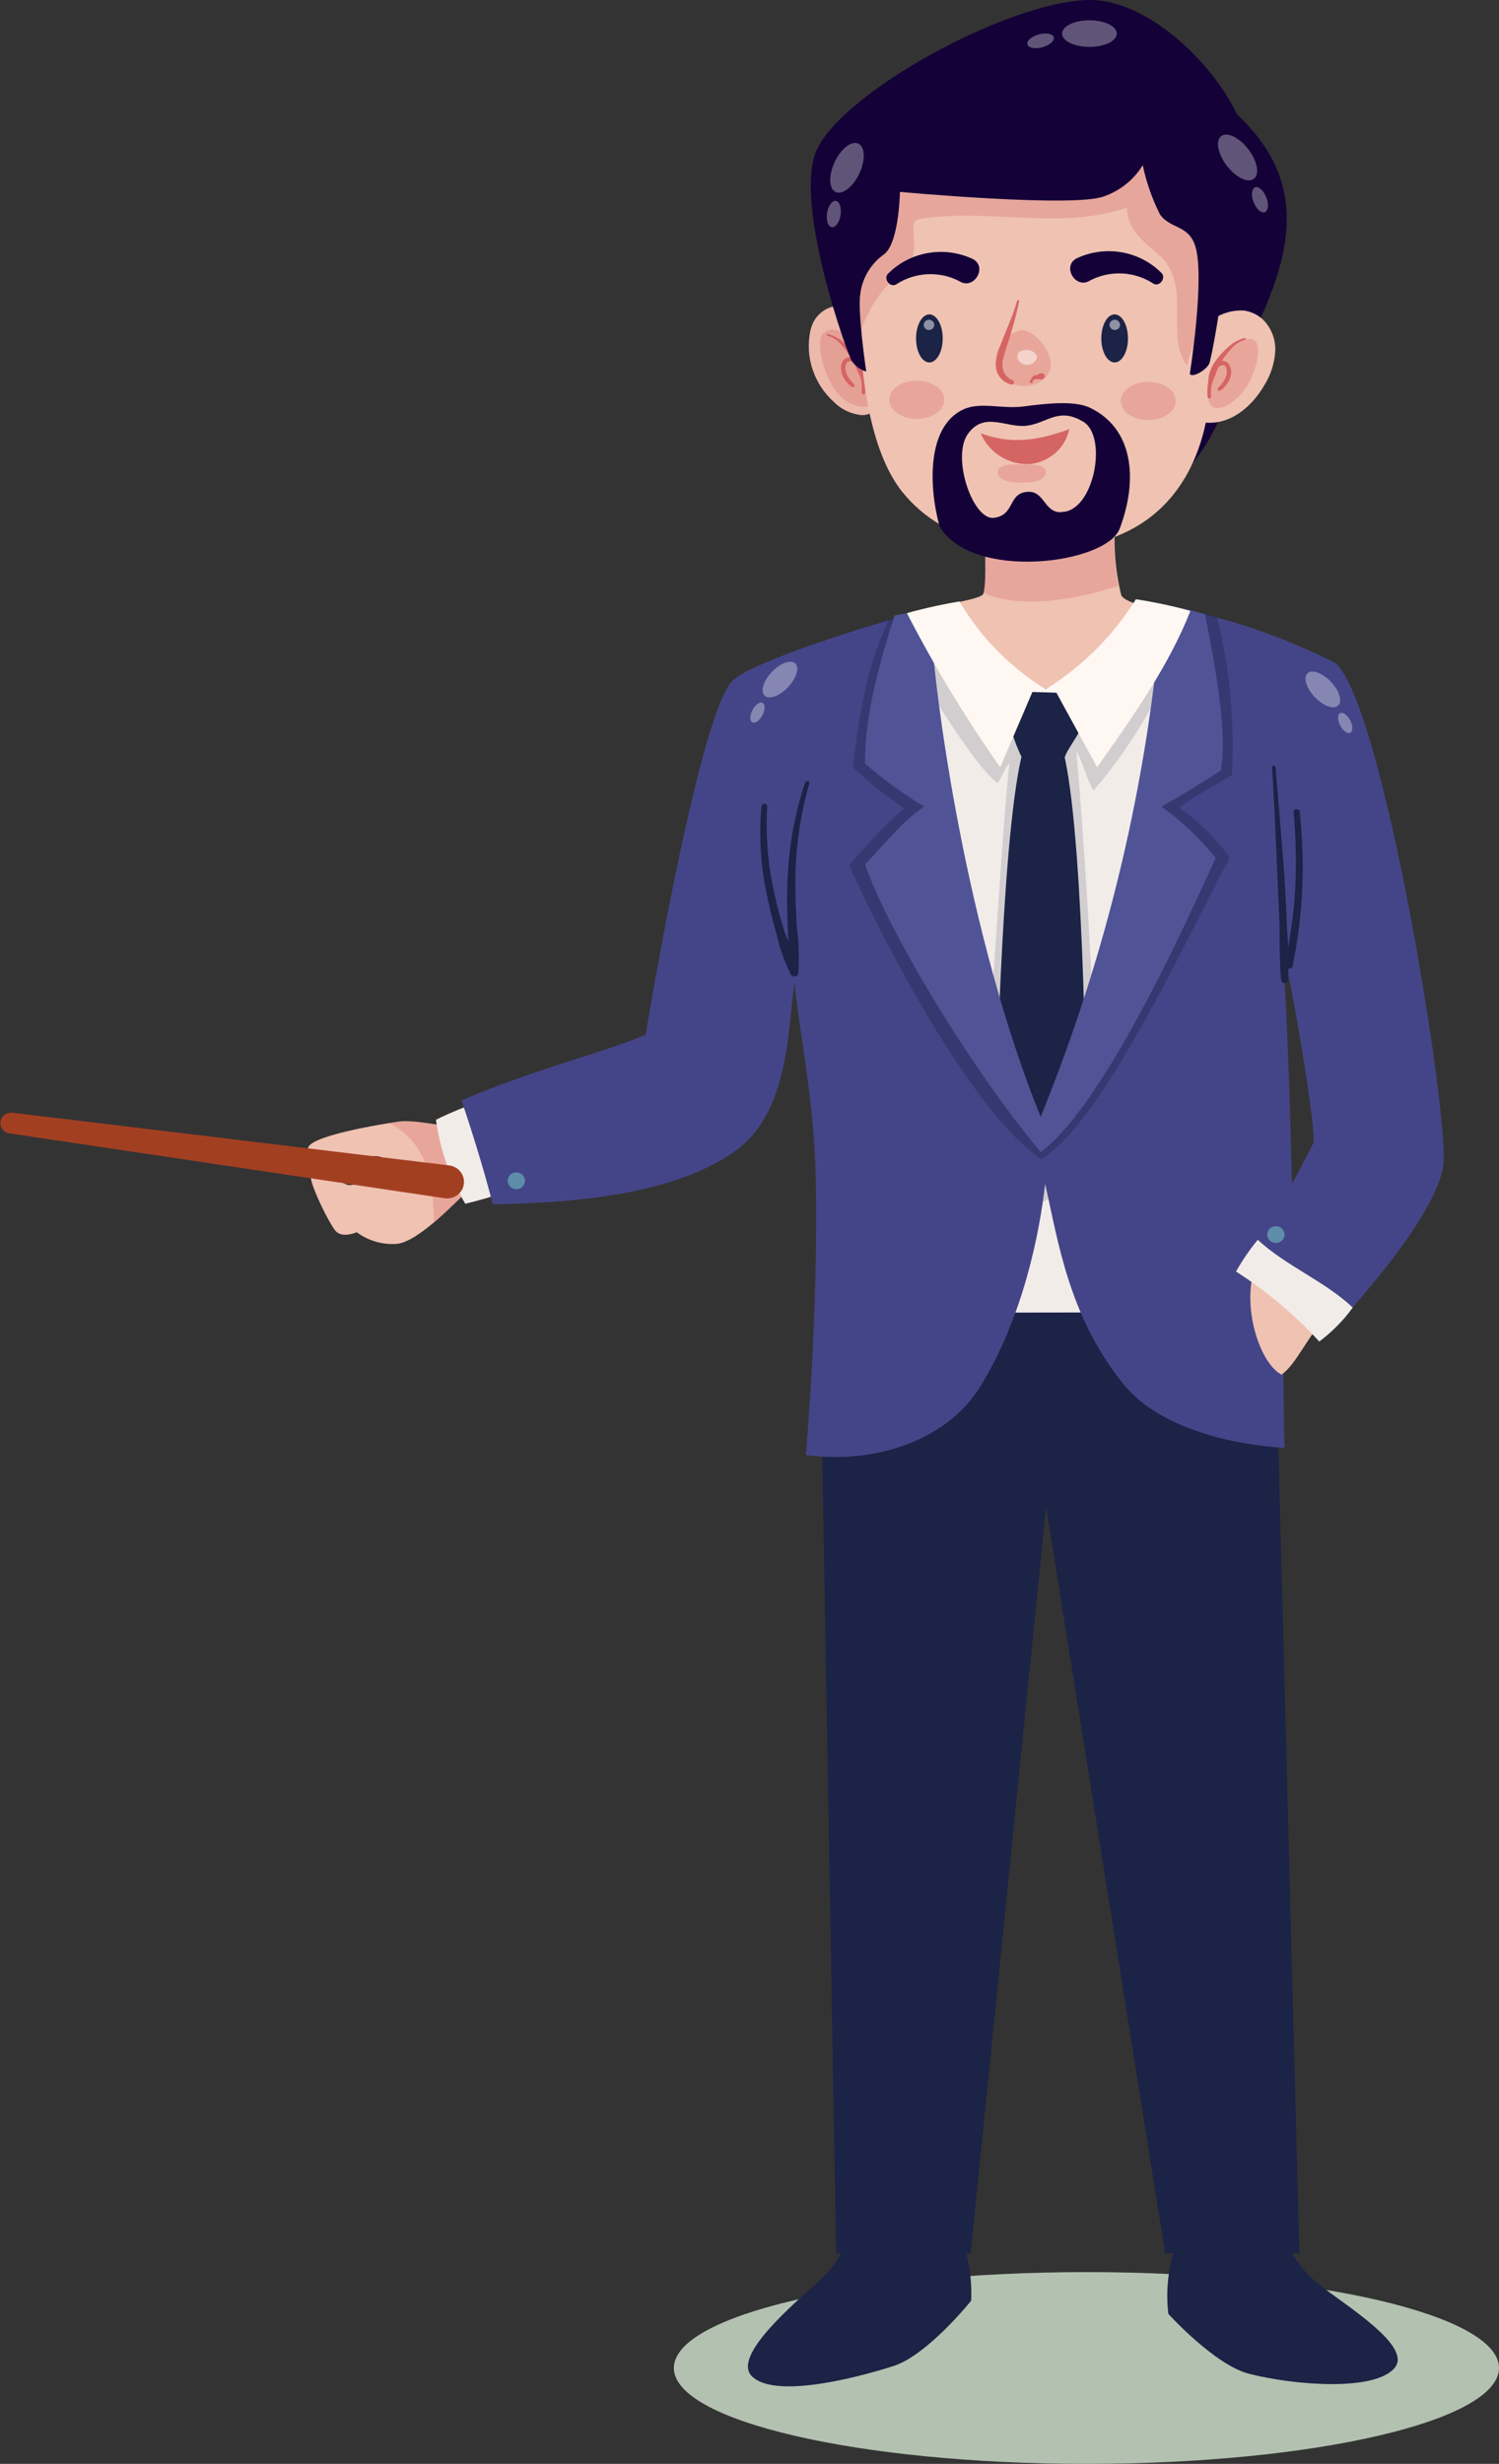 <svg width="515" height="846" viewBox="0 0 515 846" fill="none" xmlns="http://www.w3.org/2000/svg">
<rect x="0" y="0" width="515" height="846" fill="#333333" stroke="none"/>
<g clip-path="url(#clip0_867_1970)">
<path d="M373.255 846C451.539 846 515 831.259 515 813.075C515 794.891 451.539 780.15 373.255 780.15C294.972 780.15 231.511 794.891 231.511 813.075C231.511 831.259 294.972 846 373.255 846Z" fill="#B3C1B0"/>
<path d="M479.11 813.075C472.386 821.086 445.283 819.163 429.153 815.078C417.272 812.033 401.39 794.489 401.39 794.489C400.471 786.581 401.329 778.572 403.906 771.017L441.446 768.414C443.746 774.554 447.69 779.988 452.873 784.155C462.568 791.846 485.422 805.625 479.11 813.075Z" fill="#1B2346"/>
<path d="M258.243 815.839C265.462 823.329 291.492 817.401 307.333 812.274C319.008 808.268 333.653 789.963 333.653 789.963C334.03 781.994 332.623 774.041 329.527 766.651H292.07C290.134 772.875 286.55 778.497 281.674 782.953C272.557 791.205 251.601 808.829 258.243 815.839Z" fill="#1B2346"/>
<path d="M437.816 443.729L446.396 773.661H400.317L359.394 517.229L333.488 773.661H287.284L281.55 445.531L437.816 443.729Z" fill="#1B2346"/>
<path d="M315.254 161.061C339.139 179.606 355.888 181.929 385.714 173.798C412.652 166.869 419.5 144.638 428.204 119.283C447.304 82.153 452.956 52.191 403.452 23.833C356.259 -3.204 316.327 27.037 301.971 51.871C286.46 78.588 296.113 98.215 289.595 119.243C296.814 137.028 298.918 148.644 315.254 161.061Z" fill="#140137"/>
<path d="M337.86 175.641C338.273 180.808 339.263 202.317 337.654 204.16C336.045 206.003 320.658 208.165 313.109 210.128C315.13 219.781 340.542 252.747 350.236 255.951C350.755 256.176 351.319 256.286 351.886 256.271C352.517 256.157 353.12 255.926 353.66 255.59C373.008 244.696 393.51 229.635 402.71 209.848C400.317 209.848 386.786 207.605 385.219 204.36C382.919 194.958 382.346 185.236 383.527 175.641H337.86Z" fill="#EFC2B2"/>
<g opacity="0.3">
<path d="M384.187 201.116C382.697 192.769 382.447 184.257 383.445 175.841H337.86C338.19 179.847 339.51 197.15 337.86 203.559C351.144 209.728 372.843 205.121 384.187 201.116Z" fill="#D56563"/>
</g>
<path d="M298.753 110.952C298.195 110.048 297.561 109.19 296.855 108.389C295.704 107.116 294.245 106.141 292.611 105.549C290.976 104.957 289.216 104.768 287.487 104.998C285.759 105.228 284.116 105.871 282.706 106.868C281.296 107.865 280.162 109.185 279.405 110.712C278.939 111.683 278.593 112.705 278.374 113.756C277.481 118.168 277.771 122.728 279.216 127C280.661 131.271 283.212 135.111 286.625 138.149C289.075 140.576 292.307 142.117 295.783 142.515C297.244 142.618 298.698 142.237 299.908 141.434C300.98 140.571 301.78 139.433 302.218 138.149C304.795 128.994 303.55 119.222 298.753 110.952Z" fill="#EFC2B2"/>
<g opacity="0.1">
<path d="M298.753 110.952C298.195 110.048 297.561 109.19 296.855 108.389C295.704 107.116 294.245 106.141 292.611 105.549C290.976 104.957 289.216 104.768 287.487 104.998C285.759 105.228 284.116 105.871 282.706 106.868C281.296 107.865 280.162 109.185 279.405 110.712C278.939 111.683 278.593 112.705 278.374 113.756C277.481 118.168 277.771 122.728 279.216 127C280.661 131.271 283.212 135.111 286.625 138.149C289.075 140.576 292.307 142.117 295.783 142.515C297.244 142.618 298.698 142.237 299.908 141.434C300.98 140.571 301.78 139.433 302.218 138.149C304.795 128.994 303.55 119.222 298.753 110.952Z" fill="#D56563"/>
</g>
<g opacity="0.3">
<path d="M282.994 114.317C279.529 117.201 283.448 131.34 288.893 136.187C290.839 138.133 293.42 139.364 296.195 139.671C297.389 139.785 298.587 139.487 299.578 138.83C300.439 138.135 301.083 137.219 301.434 136.187C302.961 132.622 291.245 107.587 282.994 114.317Z" fill="#D56563"/>
</g>
<path d="M284.191 115.238C286.193 115.834 287.953 117.025 289.223 118.643C290.644 120.153 291.876 121.82 292.895 123.61C293.844 125.252 294.339 127.054 295.205 128.737C295.686 129.73 295.966 130.805 296.03 131.901C296.092 132.888 296.092 133.878 296.03 134.865C296.03 135.626 297.226 135.626 297.268 134.865C297.288 132.67 297.164 130.476 296.896 128.296C296.536 126.145 295.644 124.111 294.297 122.368C292.964 120.626 291.458 119.016 289.801 117.561C288.268 116.144 286.374 115.149 284.314 114.677C283.943 114.677 283.778 115.158 284.314 115.238H284.191Z" fill="#D56563"/>
<path d="M294.545 123.77C294.015 123.167 293.273 122.78 292.463 122.683C291.653 122.587 290.836 122.789 290.172 123.249C289.772 123.629 289.457 124.085 289.244 124.587C289.031 125.09 288.926 125.63 288.935 126.173C288.915 127.435 289.242 128.68 289.884 129.778C290.251 130.438 290.694 131.056 291.204 131.62C291.433 131.891 291.697 132.133 291.987 132.341C292.248 132.614 292.574 132.82 292.936 132.942C293.307 132.942 293.803 132.702 293.596 132.261C293.39 131.821 292.936 131.46 292.606 131.06L291.657 129.818C291.047 128.968 290.638 127.996 290.461 126.974C290.332 126.129 290.507 125.266 290.956 124.531C291.091 124.365 291.259 124.229 291.451 124.13H291.822H292.235H292.482H292.812C293.095 124.232 293.349 124.397 293.555 124.611C294.215 125.212 295.205 124.25 294.545 123.65V123.77Z" fill="#D56563"/>
<path d="M415.787 131.1C415.787 137.388 414.508 179.406 372.843 187.177C351.557 191.182 324.783 187.617 309.809 168.671C291.327 145.239 294.586 86.999 297.433 77.386C304.322 54.555 328.496 41.337 355.476 42.298C417.314 44.381 416.695 85.437 415.787 131.1Z" fill="#EFC2B2"/>
<g opacity="0.3">
<path d="M311.294 91.966C317.028 86.398 311.294 76.625 315.419 75.263C339.799 71.258 364.221 79.269 387.158 71.258C387.158 79.629 394.336 83.795 400.07 89.362C410.135 101.94 397.223 121.406 413.023 129.778L415.622 131.26C416.529 85.597 417.107 44.581 355.352 42.418C328.372 41.497 304.198 54.675 297.309 77.506C295.119 89.964 294.454 102.629 295.329 115.238C297.966 106.03 303.559 97.878 311.294 91.966Z" fill="#D56563"/>
</g>
<path d="M374.08 139.832C368.717 137.508 359.353 138.55 351.721 139.551C344.09 140.553 336.746 137.789 330.765 140.673C318.389 146.641 319.049 167.109 322.803 180.728C333.859 199.634 380.062 193.705 384.682 181.529C391.118 164.546 389.385 146.801 374.08 139.832ZM364.427 175.881C358.487 175.881 358.899 168.15 352.588 168.911C346.276 169.673 348.669 176.922 341.449 177.804C334.23 178.685 326.846 157.055 332.497 149.044C338.149 141.033 345.822 147.082 352.835 146.16C359.848 145.239 363.726 139.671 372.224 144.838C380.722 150.006 375.813 176.121 364.427 175.801V175.881Z" fill="#140137"/>
<path opacity="0.3" d="M350.938 113.355C356.465 113.355 364.675 124.331 359.188 129.618C357.999 130.762 356.546 131.614 354.949 132.103C353.353 132.592 351.659 132.704 350.009 132.43C348.359 132.156 346.8 131.503 345.462 130.527C344.124 129.55 343.045 128.277 342.316 126.814C341.967 125.38 341.914 123.894 342.159 122.44C342.404 120.987 342.943 119.595 343.744 118.344C344.545 117.093 345.593 116.009 346.828 115.152C348.062 114.296 349.459 113.686 350.938 113.355Z" fill="#D56563"/>
<path opacity="0.5" d="M352.794 120.165C354.898 120.165 357.538 122.087 355.475 124.17C355.076 124.599 354.57 124.92 354.006 125.104C353.442 125.287 352.838 125.326 352.254 125.218C351.669 125.109 351.124 124.856 350.669 124.483C350.215 124.11 349.867 123.63 349.659 123.089C348.999 120.766 351.103 120.165 352.794 120.165Z" fill="white"/>
<path d="M349.452 103.222C348.091 108.429 345.575 113.356 343.801 118.402C342.81 120.608 342.237 122.969 342.109 125.372C342.107 126.926 342.649 128.435 343.646 129.65C344.643 130.866 346.036 131.716 347.596 132.061C348.38 132.061 348.627 130.94 347.967 130.619C347.216 130.326 346.537 129.882 345.976 129.316C345.414 128.75 344.982 128.075 344.708 127.335C344.317 125.877 344.317 124.346 344.708 122.889C345.203 120.926 345.905 118.883 346.482 117.081C347.952 112.593 349.178 108.034 350.154 103.422C350.154 102.981 349.576 102.781 349.452 103.422V103.222Z" fill="#D56563"/>
<path d="M336.953 148.764C346.524 152.409 355.641 151.648 367.356 147.362C366.7 150.568 364.983 153.477 362.465 155.646C359.948 157.816 356.769 159.127 353.413 159.379C349.885 159.438 346.421 158.454 343.482 156.558C340.542 154.663 338.265 151.945 336.953 148.764Z" fill="#D56563"/>
<path opacity="0.3" d="M359.312 162.142C359.312 164.786 355.64 165.747 351.061 165.747C346.482 165.747 342.811 164.786 342.811 162.142C342.811 159.499 346.482 159.459 351.061 159.459C355.64 159.459 359.312 159.539 359.312 162.142Z" fill="#D56563"/>
<path d="M398.956 93.648C395.261 89.957 390.459 87.493 385.237 86.609C380.014 85.724 374.637 86.463 369.873 88.722C364.716 91.445 369.584 99.456 374.452 96.332C377.804 94.575 381.585 93.732 385.391 93.894C389.197 94.056 392.887 95.217 396.068 97.253C398.213 98.855 400.895 95.411 398.956 93.648Z" fill="#140137"/>
<path d="M305.188 93.889C308.887 90.203 313.688 87.743 318.909 86.858C324.13 85.974 329.506 86.71 334.271 88.962C339.387 91.726 334.56 99.697 329.651 96.572C326.302 94.82 322.526 93.984 318.726 94.153C314.926 94.323 311.245 95.491 308.076 97.534C305.889 99.096 303.249 95.651 305.188 93.889Z" fill="#140137"/>
<path opacity="0.3" d="M314.965 143.837C320.183 143.837 324.412 140.896 324.412 137.268C324.412 133.64 320.183 130.699 314.965 130.699C309.748 130.699 305.518 133.64 305.518 137.268C305.518 140.896 309.748 143.837 314.965 143.837Z" fill="#D56563"/>
<path opacity="0.3" d="M394.501 144.238C399.718 144.238 403.948 141.297 403.948 137.669C403.948 134.041 399.718 131.1 394.501 131.1C389.283 131.1 385.054 134.041 385.054 137.669C385.054 141.297 389.283 144.238 394.501 144.238Z" fill="#D56563"/>
<path d="M354.815 131.02V130.779C354.917 130.64 355.043 130.518 355.187 130.419H355.393C355.525 130.309 355.68 130.227 355.847 130.179H356.094H356.342H357.249C357.427 130.158 357.607 130.158 357.786 130.179H357.208C357.383 130.277 357.581 130.328 357.783 130.329C357.985 130.329 358.183 130.278 358.359 130.181C358.534 130.084 358.68 129.944 358.782 129.775C358.884 129.605 358.939 129.413 358.941 129.217C358.939 129.022 358.885 128.831 358.783 128.662C358.682 128.493 358.537 128.353 358.363 128.256C358.184 128.168 357.986 128.122 357.786 128.122C357.585 128.122 357.387 128.168 357.208 128.256H357.497C356.988 128.348 356.508 128.554 356.094 128.857H355.847H355.599H355.352C354.727 129.351 354.232 129.982 353.908 130.699C353.812 130.796 353.759 130.925 353.759 131.06C353.759 131.194 353.812 131.323 353.908 131.42C354.015 131.516 354.154 131.569 354.3 131.569C354.445 131.569 354.585 131.516 354.692 131.42L354.815 131.02Z" fill="#D56563"/>
<path d="M411.744 115.278C413.208 112.521 415.465 110.236 418.24 108.701C421.015 107.165 424.19 106.444 427.379 106.626C429.865 106.989 432.172 108.095 433.98 109.791C435.429 111.265 436.544 113.017 437.254 114.935C437.965 116.852 438.255 118.893 438.105 120.926C437.801 125.015 436.485 128.972 434.268 132.462C430.391 139.071 423.831 144.999 415.993 145.159C414.685 145.248 413.374 145.032 412.169 144.531C410.964 144.029 409.899 143.256 409.063 142.275C408.437 141.167 408.019 139.96 407.825 138.71C406.253 130.695 407.64 122.398 411.744 115.278Z" fill="#EFC2B2"/>
<path opacity="0.3" d="M429.483 116.36C434.969 116.36 431.422 129.978 426.224 135.506C421.026 141.033 414.137 142.916 414.962 133.503C415.787 124.09 422.552 116.4 429.483 116.36Z" fill="#D56563"/>
<path d="M427.75 116.039C425.75 116.502 423.904 117.454 422.388 118.803C420.648 120.258 419.096 121.912 417.767 123.73C416.458 125.444 415.581 127.434 415.209 129.538C415.209 130.619 415.003 131.66 414.88 132.742C414.776 133.901 414.776 135.067 414.88 136.227C414.88 136.988 416.158 136.988 416.117 136.227C415.874 134.205 416.143 132.156 416.901 130.259C417.305 129.428 417.649 128.571 417.932 127.695C418.26 126.772 418.66 125.875 419.129 125.011C420.116 123.269 421.306 121.643 422.676 120.165C423.943 118.483 425.738 117.245 427.792 116.64C428.163 116.64 427.998 115.959 427.792 116.079L427.75 116.039Z" fill="#D56563"/>
<path d="M418.551 126.093C418.922 125.736 419.398 125.499 419.912 125.412H420.366H420.572L420.902 125.652C421.346 126.289 421.563 127.048 421.521 127.815C421.444 128.829 421.104 129.808 420.531 130.659C420.235 131.171 419.89 131.653 419.5 132.101C419.129 132.582 418.551 132.982 418.345 133.503C418.138 134.024 418.634 134.224 419.005 134.184C419.603 133.941 420.128 133.556 420.531 133.062C421.001 132.587 421.416 132.063 421.769 131.5C422.49 130.406 422.916 129.152 423.006 127.855C423.006 126.013 422.058 123.85 419.789 123.85C418.88 123.938 418.033 124.336 417.396 124.971C416.736 125.572 417.726 126.534 418.386 125.933L418.551 126.093Z" fill="#D56563"/>
<path d="M292.689 124.01C291.08 121.607 273.96 73.461 279.735 53.754C285.676 33.406 346.523 0 374.617 0C404.195 0 440.621 49.107 424.615 61.404C424.615 61.404 419.747 107.347 415.622 124.37C415.044 126.774 409.64 129.978 408.774 128.376C408.774 128.376 414.096 94.81 410.589 84.316C408.238 77.146 401.926 78.588 398.502 73.581C395.811 68.224 393.829 62.558 392.603 56.718C389.587 61.671 384.891 65.452 379.32 67.412C369.13 71.418 309.19 65.89 309.19 65.89C309.19 65.89 308.901 83.274 303.827 87.24C301.56 88.836 299.657 90.869 298.238 93.213C296.818 95.556 295.912 98.159 295.576 100.858C294.545 106.826 297.598 127.575 297.598 127.575C295.582 126.982 293.845 125.72 292.689 124.01Z" fill="#140137"/>
<g opacity="0.65">
<path opacity="0.5" d="M374.287 16.102C379.481 16.102 383.692 14.058 383.692 11.536C383.692 9.014 379.481 6.969 374.287 6.969C369.092 6.969 364.881 9.014 364.881 11.536C364.881 14.058 369.092 16.102 374.287 16.102Z" fill="white"/>
<path opacity="0.5" d="M358.147 16.218C360.648 15.535 362.389 13.997 362.038 12.783C361.686 11.57 359.374 11.139 356.874 11.822C354.374 12.505 352.632 14.042 352.983 15.256C353.335 16.47 355.647 16.901 358.147 16.218Z" fill="white"/>
<path opacity="0.5" d="M295.284 59.487C297.407 54.883 297.206 50.316 294.835 49.285C292.465 48.255 288.822 51.151 286.699 55.755C284.577 60.358 284.777 64.925 287.148 65.956C289.518 66.986 293.161 64.09 295.284 59.487Z" fill="white"/>
<path opacity="0.5" d="M288.793 73.826C289.173 71.331 288.439 69.159 287.154 68.975C285.87 68.79 284.52 70.663 284.14 73.158C283.761 75.653 284.494 77.825 285.779 78.009C287.063 78.193 288.413 76.321 288.793 73.826Z" fill="white"/>
<path opacity="0.5" d="M430.722 61.444C432.82 59.957 432.036 55.449 428.971 51.376C425.907 47.304 421.723 45.208 419.625 46.696C417.528 48.184 418.312 52.691 421.377 56.764C424.441 60.836 428.625 62.932 430.722 61.444Z" fill="white"/>
<path opacity="0.5" d="M434.511 72.868C435.728 72.427 435.979 70.154 435.071 67.791C434.164 65.428 432.442 63.87 431.225 64.311C430.008 64.751 429.757 67.024 430.665 69.387C431.572 71.75 433.294 73.308 434.511 72.868Z" fill="white"/>
</g>
<path d="M382.95 124.451C385.479 124.451 387.529 120.756 387.529 116.199C387.529 111.642 385.479 107.948 382.95 107.948C380.421 107.948 378.371 111.642 378.371 116.199C378.371 120.756 380.421 124.451 382.95 124.451Z" fill="#1B2346"/>
<path d="M319.297 124.451C321.826 124.451 323.876 120.756 323.876 116.199C323.876 111.642 321.826 107.948 319.297 107.948C316.768 107.948 314.718 111.642 314.718 116.199C314.718 120.756 316.768 124.451 319.297 124.451Z" fill="#1B2346"/>
<path opacity="0.5" d="M382.991 113.315C383.994 113.315 384.806 112.526 384.806 111.553C384.806 110.58 383.994 109.791 382.991 109.791C381.989 109.791 381.176 110.58 381.176 111.553C381.176 112.526 381.989 113.315 382.991 113.315Z" fill="white"/>
<path opacity="0.5" d="M319.173 113.315C320.176 113.315 320.988 112.526 320.988 111.553C320.988 110.58 320.176 109.791 319.173 109.791C318.171 109.791 317.358 110.58 317.358 111.553C317.358 112.526 318.171 113.315 319.173 113.315Z" fill="white"/>
<path d="M167.033 382.004C167.033 382.004 158.493 385.609 155.564 386.37C152.635 387.131 142.693 384.287 136.918 385.128C131.143 385.969 105.69 390.055 105.772 394.461C105.855 398.867 115.673 397.305 120.871 397.385C126.069 397.465 131.761 395.582 132.38 399.107C132.999 402.632 121.778 407.679 119.386 406.838C116.993 405.997 109.114 401.39 107.01 402.592C104.906 403.794 112.95 419.896 115.26 422.62C117.57 425.343 122.562 423.1 122.562 423.1C126.494 426.03 131.397 427.456 136.341 427.106C144.344 426.265 157.957 411.084 161.092 408.56C165.535 405.856 170.215 403.538 175.077 401.631L167.033 382.004Z" fill="#EFC2B2"/>
<path opacity="0.3" d="M149.129 419.856C154.616 415.249 159.607 409.882 161.257 408.52C165.7 405.816 170.38 403.498 175.242 401.591L166.991 382.004C166.991 382.004 158.452 385.609 155.523 386.37C152.594 387.131 142.652 384.287 136.877 385.128L133.618 385.609C147.066 392.298 148.758 405.797 149.129 419.856Z" fill="#D56563"/>
<path d="M186.133 404.715C177.623 408.259 168.835 411.138 159.855 413.327C154.554 404.461 151.132 394.655 149.789 384.487C155.399 381.603 162.412 379.16 175.531 373.592C179.615 382.484 182.214 395.783 186.133 404.715Z" fill="#F2ECE9"/>
<path d="M321.731 450.738C312.284 410.683 301.888 256.672 292.854 218.419C309.355 214.414 325.32 211.53 325.32 211.53C328.62 223.907 349.494 247.94 358.033 247.579C371.11 247.219 384.889 221.744 390.499 211.209C400.622 211.98 410.603 213.999 420.201 217.218C413.271 270.411 411.703 406.557 394.253 450.618L321.731 450.738Z" fill="#F2ECE9"/>
<path opacity="0.15" d="M369.831 257.793C375.153 322.843 375.277 348.958 376.721 371.229C376.721 389.334 364.716 412.966 356.672 412.966C348.627 412.966 341.408 386.45 338.562 368.345C341.161 344.032 344.337 282.908 346.812 261.959C345.369 263.361 343.966 267.567 342.687 268.929C332.621 260.597 317.069 232.879 305.972 215.335C316.945 212.932 325.567 211.33 325.567 211.33C328.867 223.707 349.741 247.74 358.281 247.379C371.358 247.019 385.136 221.544 390.747 211.009C397.047 211.305 403.291 212.313 409.352 214.013C400.07 235.162 391.489 253.307 375.689 271.412C372.678 266.165 372.678 263.361 369.831 257.793Z" fill="#1B2346"/>
<path d="M346.854 277.22V277.459C346.873 277.381 346.873 277.299 346.854 277.22Z" fill="#F2ECE9"/>
<path d="M365.789 259.996C372.843 292.361 373.255 390.015 373.255 390.015L357.249 397.385L342.068 388.012C342.068 388.012 343.677 290.919 350.938 259.836C347.607 253.006 345.821 245.563 345.699 238.006C346.73 235.042 352.959 236.484 359.064 236.604C365.17 236.725 370.698 235.283 371.688 238.287C376.556 246.738 367.686 254.669 365.789 259.996Z" fill="#1B2346"/>
<path d="M273.052 337.302C273.836 350.2 279.653 376.476 280.271 404.194C281.262 449.937 276.848 499.605 276.848 499.605C299.908 502.729 324.825 495.119 336.623 476.333C351.598 452.3 357.249 422.86 359.064 406.477C363.437 425.583 367.067 452.02 386.002 475.292C402.834 496 441.322 497.121 441.322 497.121C441.034 490.552 440.951 467.921 440.704 458.428C442.849 455.545 459.845 454.423 462.32 451.619C479.646 432.152 493.713 412.926 495.817 400.509C498.375 385.569 475.191 241.171 458.69 227.592C440.511 218.414 421.057 211.843 400.936 208.085C398.543 250.423 382.702 329.972 357.167 389.694C331.961 328.05 321.029 241.171 319.297 209.127C311.706 210.769 259.109 226.19 251.601 233.8C240.834 244.735 224.291 339.946 221.858 355.247C210.142 360.534 183.121 367.263 158.534 377.838C161.34 385.849 166.373 401.871 169.301 413.527C196.487 413.126 232.996 410.242 253.746 394.341C271.938 380.241 270.618 350.16 273.052 337.302ZM443.88 406.557C443.014 372.31 441.941 339.706 440.332 324.325C444.086 338.624 452.213 387.731 451.264 392.418C450.522 393.86 447.717 399.387 443.88 406.557Z" fill="#444588"/>
<path opacity="0.35" d="M423.254 266.165C416.076 270.371 410.878 273.134 405.061 277.3C411.9 281.972 417.812 287.807 422.511 294.524C408.197 321 378.824 385.769 357.703 397.986C335.55 383.285 306.632 329.892 291.698 297.127C297.542 290.199 303.854 283.655 310.592 277.54C304.32 273.35 298.44 268.632 293.019 263.441C295.329 243.133 298.588 226.671 305.394 212.812C316.945 210.168 316.038 209.687 319.379 208.806C321.112 240.85 332.044 327.889 357.126 389.614C382.661 329.892 398.378 250.343 400.895 208.005C406.767 208.839 412.552 210.18 418.18 212.011C422.529 229.734 424.238 247.971 423.254 266.165Z" fill="#1B2346"/>
<path d="M419.417 264.603C413.064 268.608 406.216 272.974 399.038 276.94C406.024 282.009 412.293 287.948 417.685 294.604C413.559 302.975 381.217 378.359 357.538 395.542C332.786 365.982 304.817 318.997 297.185 296.727C302.259 291.8 309.891 281.907 317.523 276.94C310.296 272.608 303.488 267.647 297.185 262.12C297.185 244.816 302.259 227.512 307.292 211.37L319.297 208.967C321.029 241.011 332.456 321.721 357.538 383.446C380.468 327.188 394.529 267.894 399.245 207.565C404.237 208.358 409.171 209.468 414.013 210.889C416.488 224.147 421.975 249.743 419.417 264.603Z" fill="#505496"/>
<path d="M438.352 426.785C439.993 426.785 441.322 425.494 441.322 423.901C441.322 422.309 439.993 421.017 438.352 421.017C436.712 421.017 435.382 422.309 435.382 423.901C435.382 425.494 436.712 426.785 438.352 426.785Z" fill="#5E8DAA"/>
<path d="M177.387 408.32C179.027 408.32 180.357 407.029 180.357 405.436C180.357 403.843 179.027 402.552 177.387 402.552C175.747 402.552 174.417 403.843 174.417 405.436C174.417 407.029 175.747 408.32 177.387 408.32Z" fill="#5E8DAA"/>
<path opacity="0.35" d="M459.686 242.301C461.273 240.904 460.226 237.274 457.348 234.194C454.47 231.113 450.852 229.749 449.265 231.146C447.679 232.543 448.726 236.173 451.604 239.253C454.481 242.334 458.1 243.698 459.686 242.301Z" fill="white"/>
<path opacity="0.35" d="M463.89 251.613C464.849 251.15 464.851 249.265 463.895 247.404C462.94 245.543 461.388 244.41 460.43 244.874C459.472 245.338 459.469 247.223 460.425 249.084C461.381 250.945 462.932 252.077 463.89 251.613Z" fill="white"/>
<path opacity="0.35" d="M270.826 235.868C273.704 232.788 274.751 229.158 273.165 227.761C271.578 226.364 267.96 227.729 265.082 230.809C262.204 233.89 261.157 237.519 262.744 238.916C264.33 240.313 267.949 238.949 270.826 235.868Z" fill="white"/>
<path opacity="0.35" d="M261.968 245.52C262.924 243.659 262.922 241.774 261.963 241.311C261.005 240.847 259.453 241.979 258.498 243.84C257.542 245.701 257.544 247.586 258.503 248.05C259.461 248.514 261.013 247.381 261.968 245.52Z" fill="white"/>
<path d="M276.724 268.288C273.159 278.957 271.105 290.047 270.618 301.253C270.33 306.62 270.371 311.948 270.618 317.275L270.866 325.606C270.803 328.503 271.01 331.398 271.485 334.258C271.773 335.54 274.042 335.66 274.249 334.258C274.631 328.915 274.465 323.548 273.754 318.236C273.465 312.909 273.217 307.542 273.259 302.214C273.335 290.947 274.958 279.74 278.085 268.889C278.333 268.168 277.136 267.847 276.93 268.568L276.724 268.288Z" fill="#1B2346"/>
<path d="M261.584 276.94C260.735 286.632 261.277 296.392 263.193 305.94C264.142 310.786 265.338 315.633 266.699 320.399C267.743 325.236 269.392 329.93 271.608 334.379C272.351 335.66 274.084 334.739 273.877 333.457C272.693 328.765 271.205 324.149 269.422 319.638C268.019 315.072 266.782 310.426 265.833 305.739C263.754 296.281 263.005 286.593 263.605 276.94C263.605 275.658 261.666 275.698 261.584 276.94Z" fill="#1B2346"/>
<path d="M437.032 263.441C437.775 275.458 438.311 287.754 438.847 299.891C439.095 306.26 439.425 312.629 439.631 318.997C439.631 324.765 439.631 330.613 440.126 336.381C440.126 336.689 440.252 336.985 440.477 337.203C440.701 337.42 441.005 337.543 441.323 337.543C441.64 337.543 441.944 337.42 442.168 337.203C442.393 336.985 442.519 336.689 442.519 336.381C442.76 330.585 442.65 324.781 442.189 318.997C441.941 312.615 441.611 306.247 441.199 299.891C440.333 287.875 439.219 275.618 438.229 263.441C438.229 262.72 436.991 262.72 437.032 263.441Z" fill="#1B2346"/>
<path d="M444.417 278.782C445.351 288.785 445.462 298.844 444.746 308.863C444.169 316.314 442.766 323.644 441.694 331.014C441.446 332.536 443.756 333.217 444.086 331.655C447.679 314.255 448.5 296.423 446.52 278.782C446.52 277.5 444.334 277.5 444.417 278.782Z" fill="#1B2346"/>
<path d="M376.927 263.441L362.942 237.846L354.692 237.606L343.636 263.441C331.728 246.53 321.019 228.852 311.583 210.529C321.442 207.765 329.651 206.523 329.651 206.523C336.862 218.759 347.027 229.109 359.271 236.685C371.877 228.789 382.471 218.215 390.252 205.762C396.575 206.713 402.831 208.051 408.98 209.768C401.596 228.513 389.468 245.737 376.927 263.441Z" fill="#FFF7F2"/>
<path d="M434.103 429.789C440.827 436.999 451.801 441.245 458.36 448.575C448.212 460.031 445.778 467.962 440.291 472.007C431.504 467.481 424.656 441.846 434.103 429.789Z" fill="#EFC2B2"/>
<path d="M464.754 448.976C461.538 453.397 457.658 457.326 453.244 460.631C444.835 451.444 435.224 443.365 424.656 436.598C426.81 432.761 429.309 429.115 432.123 425.704C441.9 434.756 455.101 439.843 464.754 448.976Z" fill="#F2ECE9"/>
<path d="M4.167 382.044L154.285 400.149C155.05 400.242 155.787 400.482 156.456 400.853C157.125 401.224 157.712 401.719 158.183 402.311C158.654 402.903 159.001 403.579 159.203 404.3C159.405 405.022 159.458 405.775 159.36 406.517C159.273 407.26 159.035 407.978 158.659 408.63C158.282 409.281 157.776 409.854 157.168 410.313C156.561 410.771 155.866 411.108 155.123 411.302C154.38 411.497 153.604 411.545 152.842 411.444L3.3 389.173C2.332 389.041 1.458 388.54 0.87 387.781C0.282 387.022 0.028 386.068 0.165 385.128C0.302 384.188 0.818 383.339 1.599 382.768C2.38 382.197 3.363 381.951 4.332 382.084L4.167 382.044Z" fill="#A33F21"/>
</g>
<defs>
<clipPath id="clip0_867_1970">
<rect width="515" height="846" fill="white"/>
</clipPath>
</defs>
</svg>
